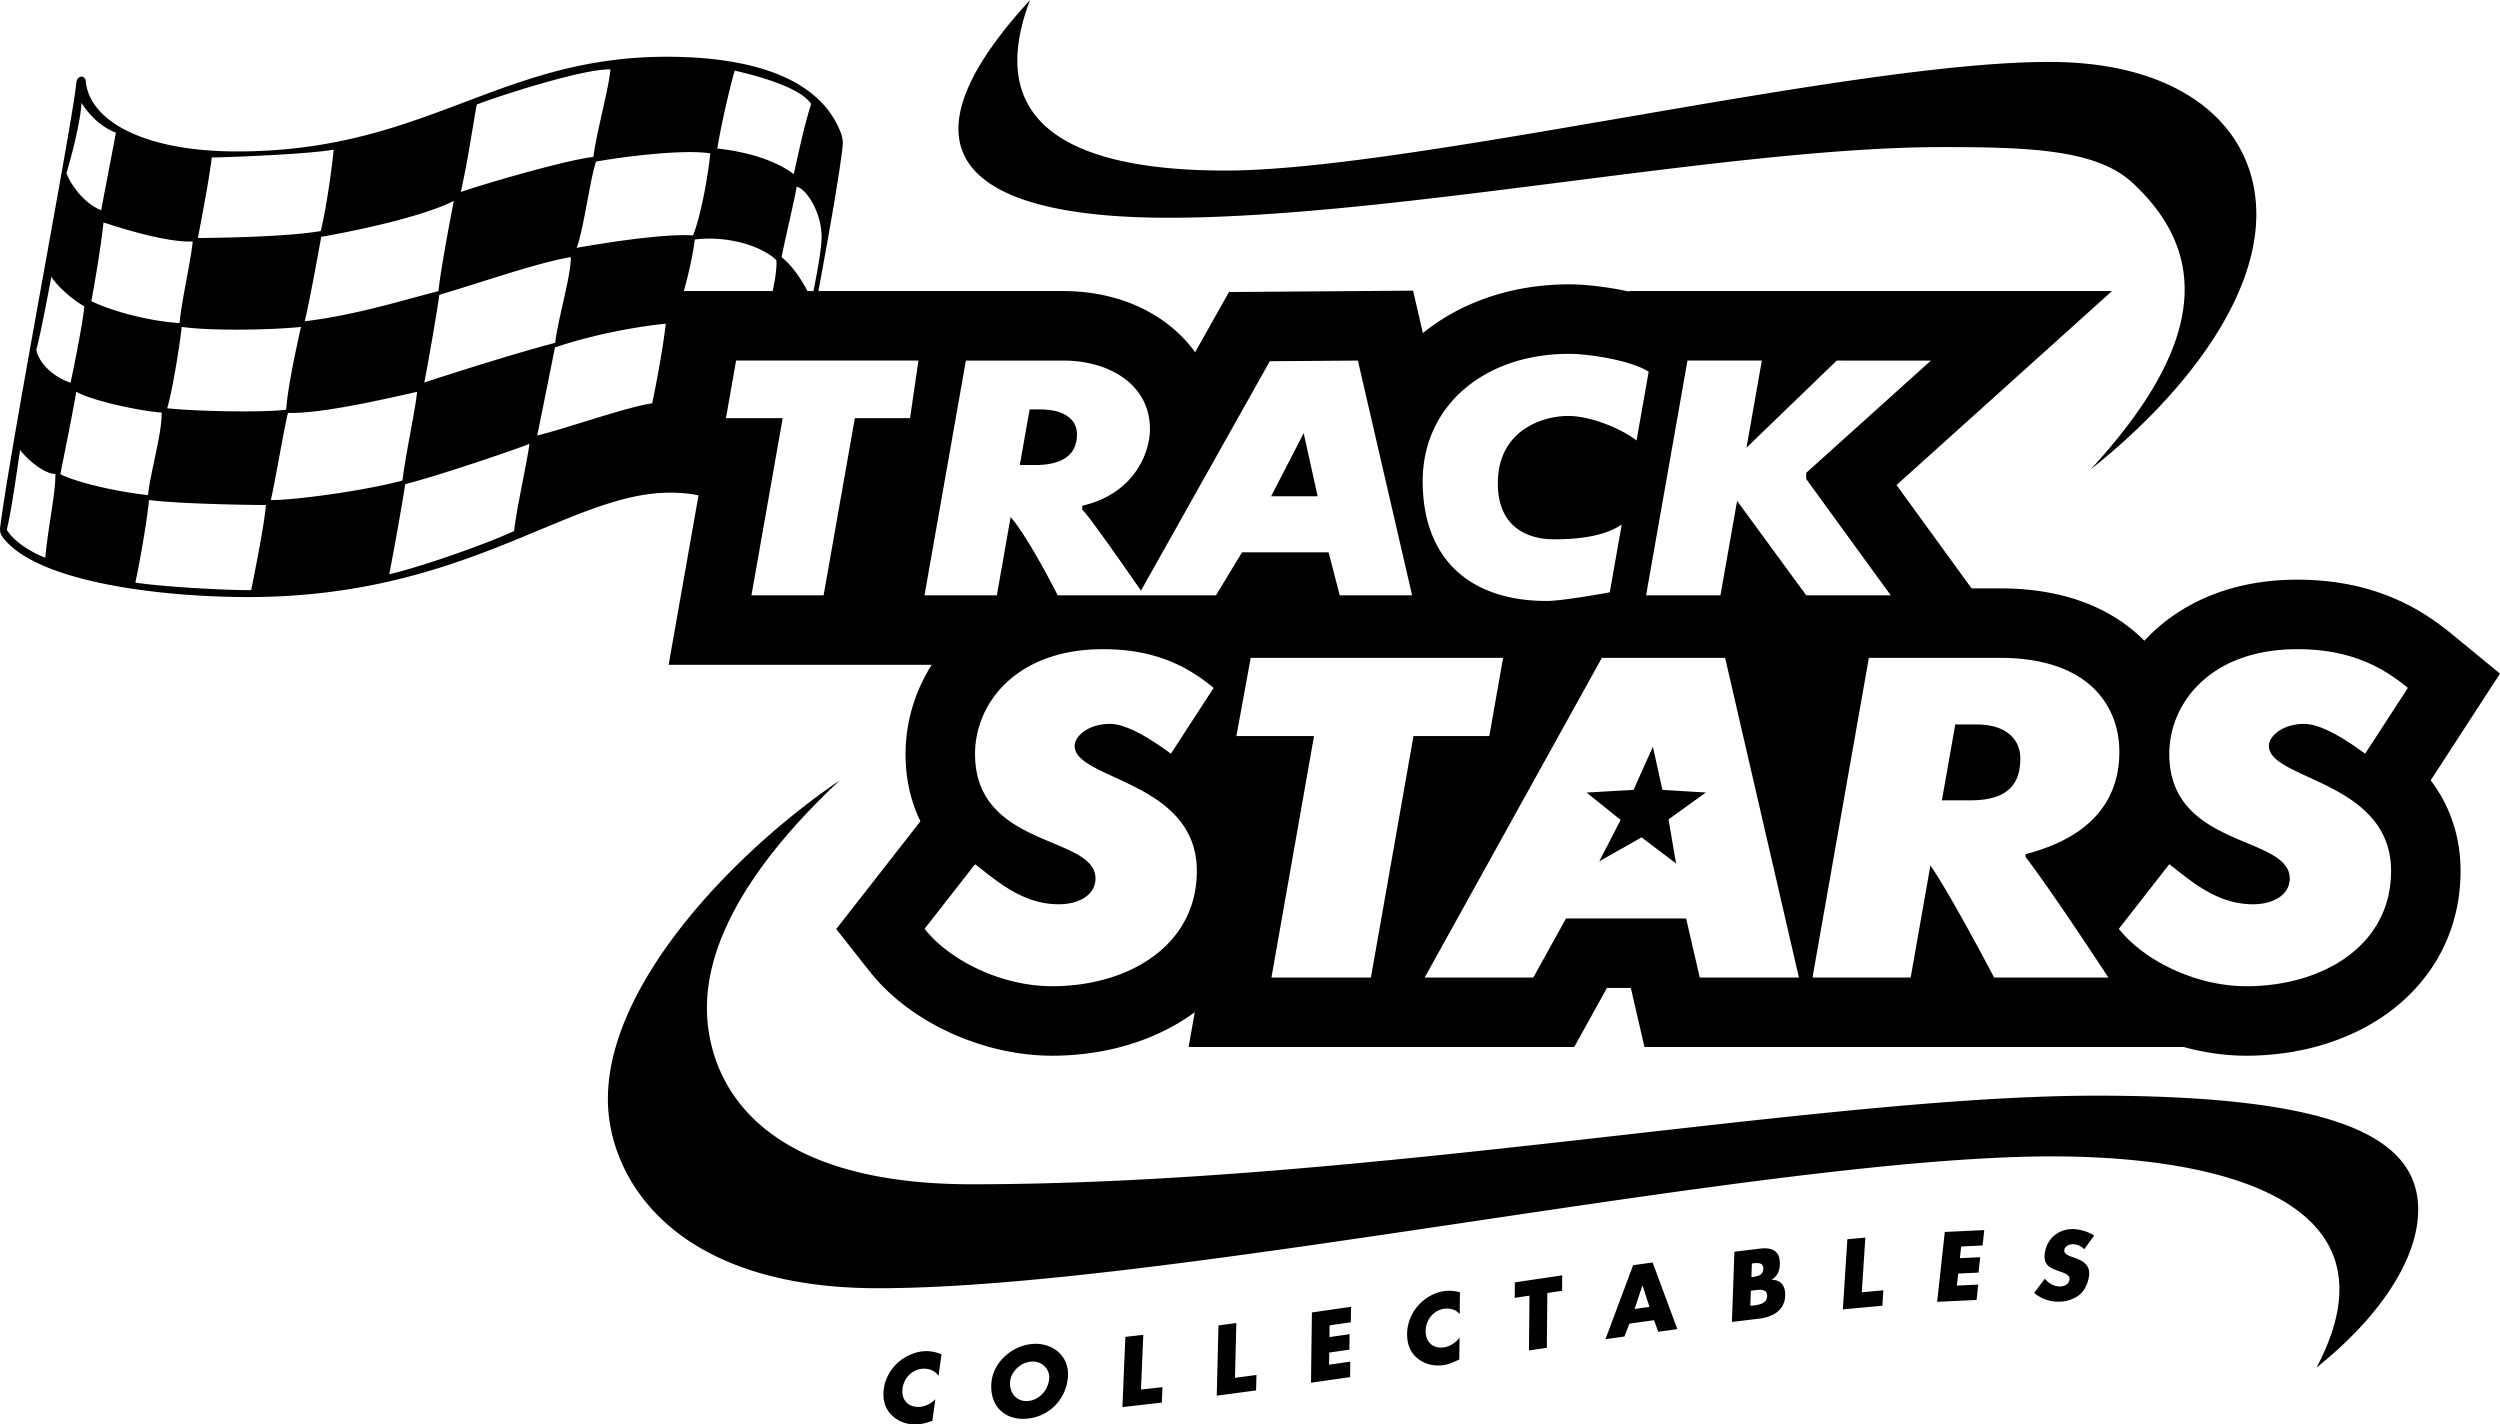 <svg xmlns="http://www.w3.org/2000/svg" viewBox="0 0 507.667 289.266"><path d="M218.696 88.198c0 4.233-3.058 6.233-8.467 6.233h-3.139l1.991-11.29h2.148c4.938 0 7.467 2.058 7.467 5.057zm46.04-.229l-6.613 12.812h9.447l-2.834-12.812zm136.604 59.145h-4.288l-2.716 15.405h5.813c7.173 0 10.113-2.94 10.113-8.478 0-3.87-2.808-6.927-8.922-6.927zm-65.693 4.528l-3.934 8.76-9.526.54 6.911 5.558-4.344 8.411 8.6-4.865 6.997 5.292-1.53-8.938 7.586-5.468-8.82-.53-1.94-8.76zm165.149-4.27l-7.2 11.086c3.986 5.27 6.064 11.533 6.064 18.409 0 11.622-5.194 21.832-14.623 28.747-7.709 5.653-17.968 8.766-28.888 8.766-4.235 0-8.54-.62-12.71-1.764H333.938l-2.525-10.937-.244-1.058h-4.85l-2.618 4.725-4.03 7.27H241.369l1.246-7.067-.088.065c-7.708 5.653-17.968 8.766-28.888 8.766-14.066 0-28.92-6.84-36.96-17.019l-6.873-8.7 6.826-8.735 10.247-13.116.025-.033c-1.99-4.096-3.017-8.698-3.017-13.665 0-6.41 1.883-12.7 5.312-18.11h-53.423l2.92-16.562 3.15-17.856c-1.803-.372-3.722-.538-5.792-.538-20.52 0-41.247 21.197-85.64 21.197-17.868 0-43.168-3.029-49.917-12.23a2.523 2.523 0 0 1-.478-1.81c2.152-17.007 14.88-83.264 15.469-90.328.142-1.7 1.823-1.676 1.94-.353.701 7.885 11.525 14.23 30.693 14.23 38.396 0 52.978-19.227 87.287-19.227 13.854 0 30.52 2.839 35.343 15.463.338.883.465 1.831.357 2.77-.708 6.133-2.674 17.18-4.916 29.35h49.682c7.962 0 15.16 2.208 20.819 6.387 2.352 1.737 4.36 3.76 5.997 6.042l2.862-5.096 4.01-7.14 8.19-.061 17.887-.132 11.31-.084 1.99 8.618c7.852-6.393 18.344-9.902 29.685-9.902 3.114 0 7.279.467 11.14 1.247.355.072.704.146 1.048.221l.018-.1h98.037l-27.32 24.598-16.428 14.793 10.241 14.096 5.002 6.884h5.784c5.943 0 11.378.841 16.156 2.501 4.924 1.711 9.182 4.284 12.655 7.649.167.161.332.325.495.49a34.542 34.542 0 0 1 1.77-1.79c5.15-4.842 14.41-10.614 29.275-10.614 16.088 0 25.638 6.316 31.421 11.068l9.749 8.008-6.871 10.582zM157.663 52.86c-1.822-2-8.35-5.174-16.581-4.234-.157 1.808-1.102 6.582-2.221 10.481h18.043c.542-2.51.863-4.786.76-6.247zm9.173-4.763c0-4.968-3.087-9.79-5.057-10.172-.558 3.234-2.47 11.084-3.057 14.288 2.362 1.923 4.047 4.646 5.26 6.895h1.21c.684-3.527 1.644-8.494 1.644-11.01zm-21.168-17.933c5.557.588 11.613 2.234 15.523 5.203.882-3.94 2.117-9.878 3.528-14.258-2.293-3.499-11.613-5.88-15.523-6.762-1.022 3.456-2.881 11.554-3.528 15.817zm-24.636 2.646c-1.294 3.94-2.529 13.935-3.94 17.522 3.646-.647 17.052-2.94 23.637-2.529 1.582-3.82 3.116-12.436 3.503-16.653-5.267-.869-17.203.601-23.2 1.66zm-27.46 6.173c5.704-1.94 21.58-6.526 26.93-7.114.706-5.41 3-13.289 3.47-17.757-4.763-.294-21.11 4.821-27.166 7.114-.94 5.316-1.881 11.76-3.233 17.758zm-4.35 20.874c-.647 4.528-2.352 14.23-3.058 17.816 5.174-1.705 18.463-5.938 26.577-8.055.47-4.469 3.233-13.642 3.175-17.405-6.82 1.117-18.757 5.35-26.694 7.644zm2.94-19.05c-5.998 2.998-18.228 5.761-26.93 7.29-.706 3.881-2.293 12.7-3.345 17.143 10.577-1.267 20.632-4.5 27.143-6.111.486-4.564 2.543-15.441 3.132-18.323zm-51.979 7.526c6.292-.06 18.404-.294 24.931-1.412 1.117-4.233 2.293-12.877 2.646-16.535-4.469.836-19.11 1.483-24.754 1.6-.412 3.528-1.647 10.232-2.823 16.347zm-3.292 18.05c-.294 3.235-1.928 13.23-2.94 16.523 5.939.647 19.58.889 24.166.294.29-4.667 2.293-13.582 2.999-16.816-5.35.588-18.051.882-24.225 0zM21.015 45.158c-.353 3.705-1.646 11.643-2.47 15.994 4.175 2.058 11.937 4.115 17.921 4.445.366-4.328 2.365-12.971 2.66-16.558-5.175.235-14.465-2.646-18.111-3.88zm-7.526-9.995c1.058 2.763 3.88 6.291 7.056 7.526.764-4.116 2.351-12.302 2.998-15.758-3.057-1.117-5.586-3.763-6.997-6.056-.117 3.469-2.116 11.348-3.057 14.288zM7.374 71.029c.435 2.373 2.94 5.292 6.95 6.695.988-4.578 2.458-12.128 2.81-15.515-1.94-1.058-5.174-3.646-6.703-5.997-.764 3.939-1.994 10.755-3.057 14.817zm3.88 25.225c-2.351-.06-5.644-2.882-7.173-4.88-.69 4.606-1.764 12.347-2.705 16.228 1.475 2.336 4.828 4.527 7.83 5.645.52-6.057 2.049-12.701 2.049-16.993zm1 .058c4.469 2.117 13.112 3.734 17.816 4.234.412-4.469 2.815-12.37 2.764-16.758-3.705-.248-13.583-2.175-17.346-4.233-.882 5.174-2.47 12.818-3.234 16.757zm41.747 6.233c-5.468 0-18.051-.294-23.755-.998-.294 3.644-1.802 12.328-2.763 16.756 4.586.764 17.992 1.588 23.52 1.529.999-4.94 2.704-13.583 2.998-17.287zm1-1c4.645.06 19.192-1.907 26.718-3.965.77-6.004 2.681-14.615 2.97-18.006-4.522.98-19.104 4.508-26.22 4.273-.999 4.292-2.528 13.582-3.468 17.698zm52.507-11.407c-4.234 1.647-19.11 6.645-25.225 8.173-.646 4.293-2.202 12.958-3.234 18.287 5.64-1.235 19.286-5.939 25.343-8.761.529-4.704 2.704-14.288 3.116-17.699zm1.588-1.705c6.056-1.47 18.227-5.82 23.343-6.527 1-4.762 2.203-11.43 2.763-16.17-4.586.412-14.053 1.941-22.52 4.822-.764 3.94-2.822 14.112-3.587 17.875zm77.408-15.214h-37.026l-2.06 11.686h11.522l-6.345 35.985h14.654l6.345-35.985h11.209l1.7-11.686zm102.398 24.486c0 15.776 9.525 24.332 25.225 24.332 3.22 0 12.764-1.753 12.764-1.753l2.427-13.766c-3.02 2.024-7.49 2.995-13.692 2.995-1.688 0-11.466 0-11.466-11.378 0-10.76 9.084-13.67 14.288-13.67 4.792 0 11.142 2.792 13.879 4.99l2.462-13.967c-3.448-2.269-12.022-3.636-16.164-3.636-17.258 0-29.723 10.584-29.723 25.853zm-70.676 53.76c0-2.017 2.826-4.468 7.173-4.468 3.116 0 7.629 2.557 12.373 6.055l8.68-13.365c-5.06-4.156-11.586-7.86-22.464-7.86-17.64 0-25.989 10.995-25.989 21.285 0 19.227 24.46 16.463 24.46 25.283 0 3.301-3.3 5.233-7.467 5.233-7.527 0-12.87-5.012-16.993-8.13l-10.247 13.116c5.073 6.421 15.598 11.654 25.888 11.654 15.581 0 29.399-8.29 29.399-23.402 0-18.345-24.813-18.463-24.813-25.4zm28.694-30.575l5.292-8.731h17.58l2.264 8.731h14.694l-11.006-47.67-17.888.131-26.165 46.59s-10.643-15.456-11.936-16.448l.022-.794c10.503-2.447 13.737-10.672 13.737-15.589 0-8.85-7.997-13.891-17.64-13.891h-19.736l-8.405 47.671h14.692l2.804-15.9c3.765 4.375 9.557 15.9 9.557 15.9h32.134zm55.506 28.576l2.8-15.875h-51.25l-2.905 15.875h15.762l-8.647 49.038h20.198l8.647-49.038h15.395zm62.872 49.038l-14.986-64.913h-25.027l-35.982 64.913h22.056l6.648-11.994h24.387l2.77 11.994h20.134zm18.646-77.614l-17.159-23.617v-1.256l25.32-22.798H372.98l-18.328 17.698 3.121-17.698h-15.103l-8.406 47.671h15.103l3.382-19.178 14.035 19.178h17.159zm44.193 77.614s-11.642-17.816-16.816-24.474v-.574c7.173-1.881 19.05-6.586 19.05-20.814 0-8.938-5.88-19.051-24.225-19.051h-26.644l-11.446 64.913h19.934l4.014-22.763c4.264 6.182 12.933 22.763 12.933 22.763h23.2zm32.598-47.039c0-2.017 2.827-4.468 7.173-4.468 3.116 0 7.629 2.557 12.373 6.055l8.68-13.365c-5.06-4.156-11.586-7.86-22.464-7.86-17.64 0-25.989 10.995-25.989 21.285 0 19.227 24.46 16.463 24.46 25.283 0 3.301-3.3 5.233-7.467 5.233-7.526 0-12.87-5.012-16.993-8.13l-10.247 13.116c5.073 6.421 15.598 11.654 25.888 11.654 15.581 0 29.399-8.29 29.399-23.402 0-18.345-24.813-18.463-24.813-25.4zM209.171 0c-36.514 39.748 4.41 44.217 28.07 44.217 45.84 0 114.105-14.347 157.146-14.347 17.655 0 31.319.47 38.63 7.232 16.405 15.17 13.949 33.875-8.467 58.21 17.816-14.111 33.641-33.691 33.633-51.804-.007-17.472-14.573-30.69-41.218-30.925-40.041-.353-130.215 22.05-168.105 22.05-29.988 0-49.567-8.644-39.69-34.633zm-38.63 158.463c-20.816 14.111-47.099 40.923-47.099 64.737 0 15.7 12.877 38.396 54.868 38.396 58.214 0 176.37-25.943 235.657-26.754 34.397-.47 74.968 7.88 56.446 42.864 12.7-10.142 20.639-21.96 20.639-32.045 0-14.259-15.406-23.167-65.444-23.167-55.79 0-148.172 17.993-228.256 17.993-47.45 0-53.8-24.52-53.8-35.809 0-18.345 16.052-35.985 26.988-46.215zm20.651 116.55c-1.037-.427-2.071-.667-3.25-.641-1.981.042-4.113.948-5.69 2.403-1.523 1.416-2.511 3.29-2.77 5.221-.291 2.101.159 3.925 1.516 5.299 1.281 1.3 3.054 2.01 5.018 1.969 1.14-.024 2.05-.325 3.314-.726l.616-4.408c-.896.936-2.174 1.543-3.37 1.568-2.281.049-3.587-1.532-3.298-3.764.309-2.195 2.048-3.953 4.292-4 1.252-.027 2.404.49 3.005 1.488l.617-4.409zm18.447-2.101c-4.044.328-7.995 3.65-8.321 7.954-.358 4.606 2.66 7.588 7.17 7.222 4.51-.366 8.015-3.878 8.373-8.484.326-4.303-3.178-7.02-7.222-6.692zm-.272 3.586c2.18-.177 3.834 1.471 3.693 3.433-.194 2.455-2.12 4.393-4.3 4.57-2.18.177-3.834-1.47-3.639-3.925.141-1.963 2.066-3.901 4.246-4.078zm22.798-5.441l-3.641.419-.6 14.261 8.007-.92.128-3.14-4.365.502.47-11.122zm18.896-2.398l-3.633.484-.346 14.268 7.988-1.063.073-3.14-4.356.579.274-11.128zm23.248-.147l.038-3.141-7.94 1.145-.189 14.272 7.94-1.145.038-3.142-4.313.622.042-2.462 4.09-.59.038-3.142-4.09.59.034-2.385 4.312-.622zm22.158-6.096c-1.084-.292-2.14-.399-3.304-.224-1.96.293-3.96 1.462-5.34 3.105-1.33 1.598-2.072 3.58-2.083 5.53-.024 2.12.654 3.872 2.175 5.062 1.435 1.128 3.284 1.607 5.226 1.317 1.128-.17 1.992-.582 3.194-1.14l.053-4.45c-.77 1.04-1.961 1.805-3.144 1.982-2.256.338-3.752-1.064-3.748-3.315.028-2.216 1.53-4.18 3.749-4.512 1.238-.185 2.447.183 3.17 1.095l.052-4.45zm17.745.15l2.996-.446.025-3.141-9.618 1.427-.025 3.142 2.997-.445-.106 11.131 3.625-.538.106-11.13zm21.666 5.523l.859 2.353 3.87-.543-5.012-13.534-3.963.555-5.617 15.024 3.851-.54 1.012-2.615 5-.7zm-.926-2.703l-3.018.423 1.58-4.753.037-.005 1.4 4.335zm22.344 2.38c2.562-.31 5.099-1.597 5.207-4.586.08-1.987-.734-3.263-2.714-3.287l-.005-.037c1.155-.724 1.607-1.814 1.64-3.1.102-2.724-1.537-3.504-4.024-3.203l-5.197.63-.512 14.263 5.605-.68zm-1.76-5.662l.371-.045c1.188-.144 3.006-.534 2.932 1.189-.054 1.57-1.862 1.732-2.938 1.863l-.464.056.1-3.063zm.216-5.526l.26-.031c.983-.12 2.106-.18 2.057 1.125-.042 1.21-1.042 1.501-2.007 1.618l-.409.05.099-2.762zm23.036-5.265l-3.65.336-.92 14.244 8.025-.74.199-3.136-4.376.404.722-11.108zm23.808 1.6l.34-3.123-8.014.379-1.558 14.19 8.014-.38.34-3.123-4.353.205.277-2.446 4.129-.196.339-3.123-4.129.195.263-2.372 4.352-.205zm22.659-2.012c-1.114-.75-2.761-1.258-4.181-1.309-2.822-.101-5.224 1.684-5.775 4.527-.546 2.712.853 3.36 3.034 4.093.74.251 2.11.656 1.905 1.677-.185.985-1.19 1.38-2.05 1.349-1.252-.045-2.2-.733-2.975-1.566l-2.142 2.88a7.633 7.633 0 0 0 4.651 1.775c1.42.05 2.966-.287 4.252-1.176 1.304-.908 1.916-2.327 2.19-3.72.456-2.266-.873-3.305-2.72-3.951l-.888-.313c-.59-.227-1.513-.577-1.353-1.395.14-.78 1.126-1.139 1.798-1.114.897.032 1.669.433 2.247 1.015l2.007-2.772z"/></svg>